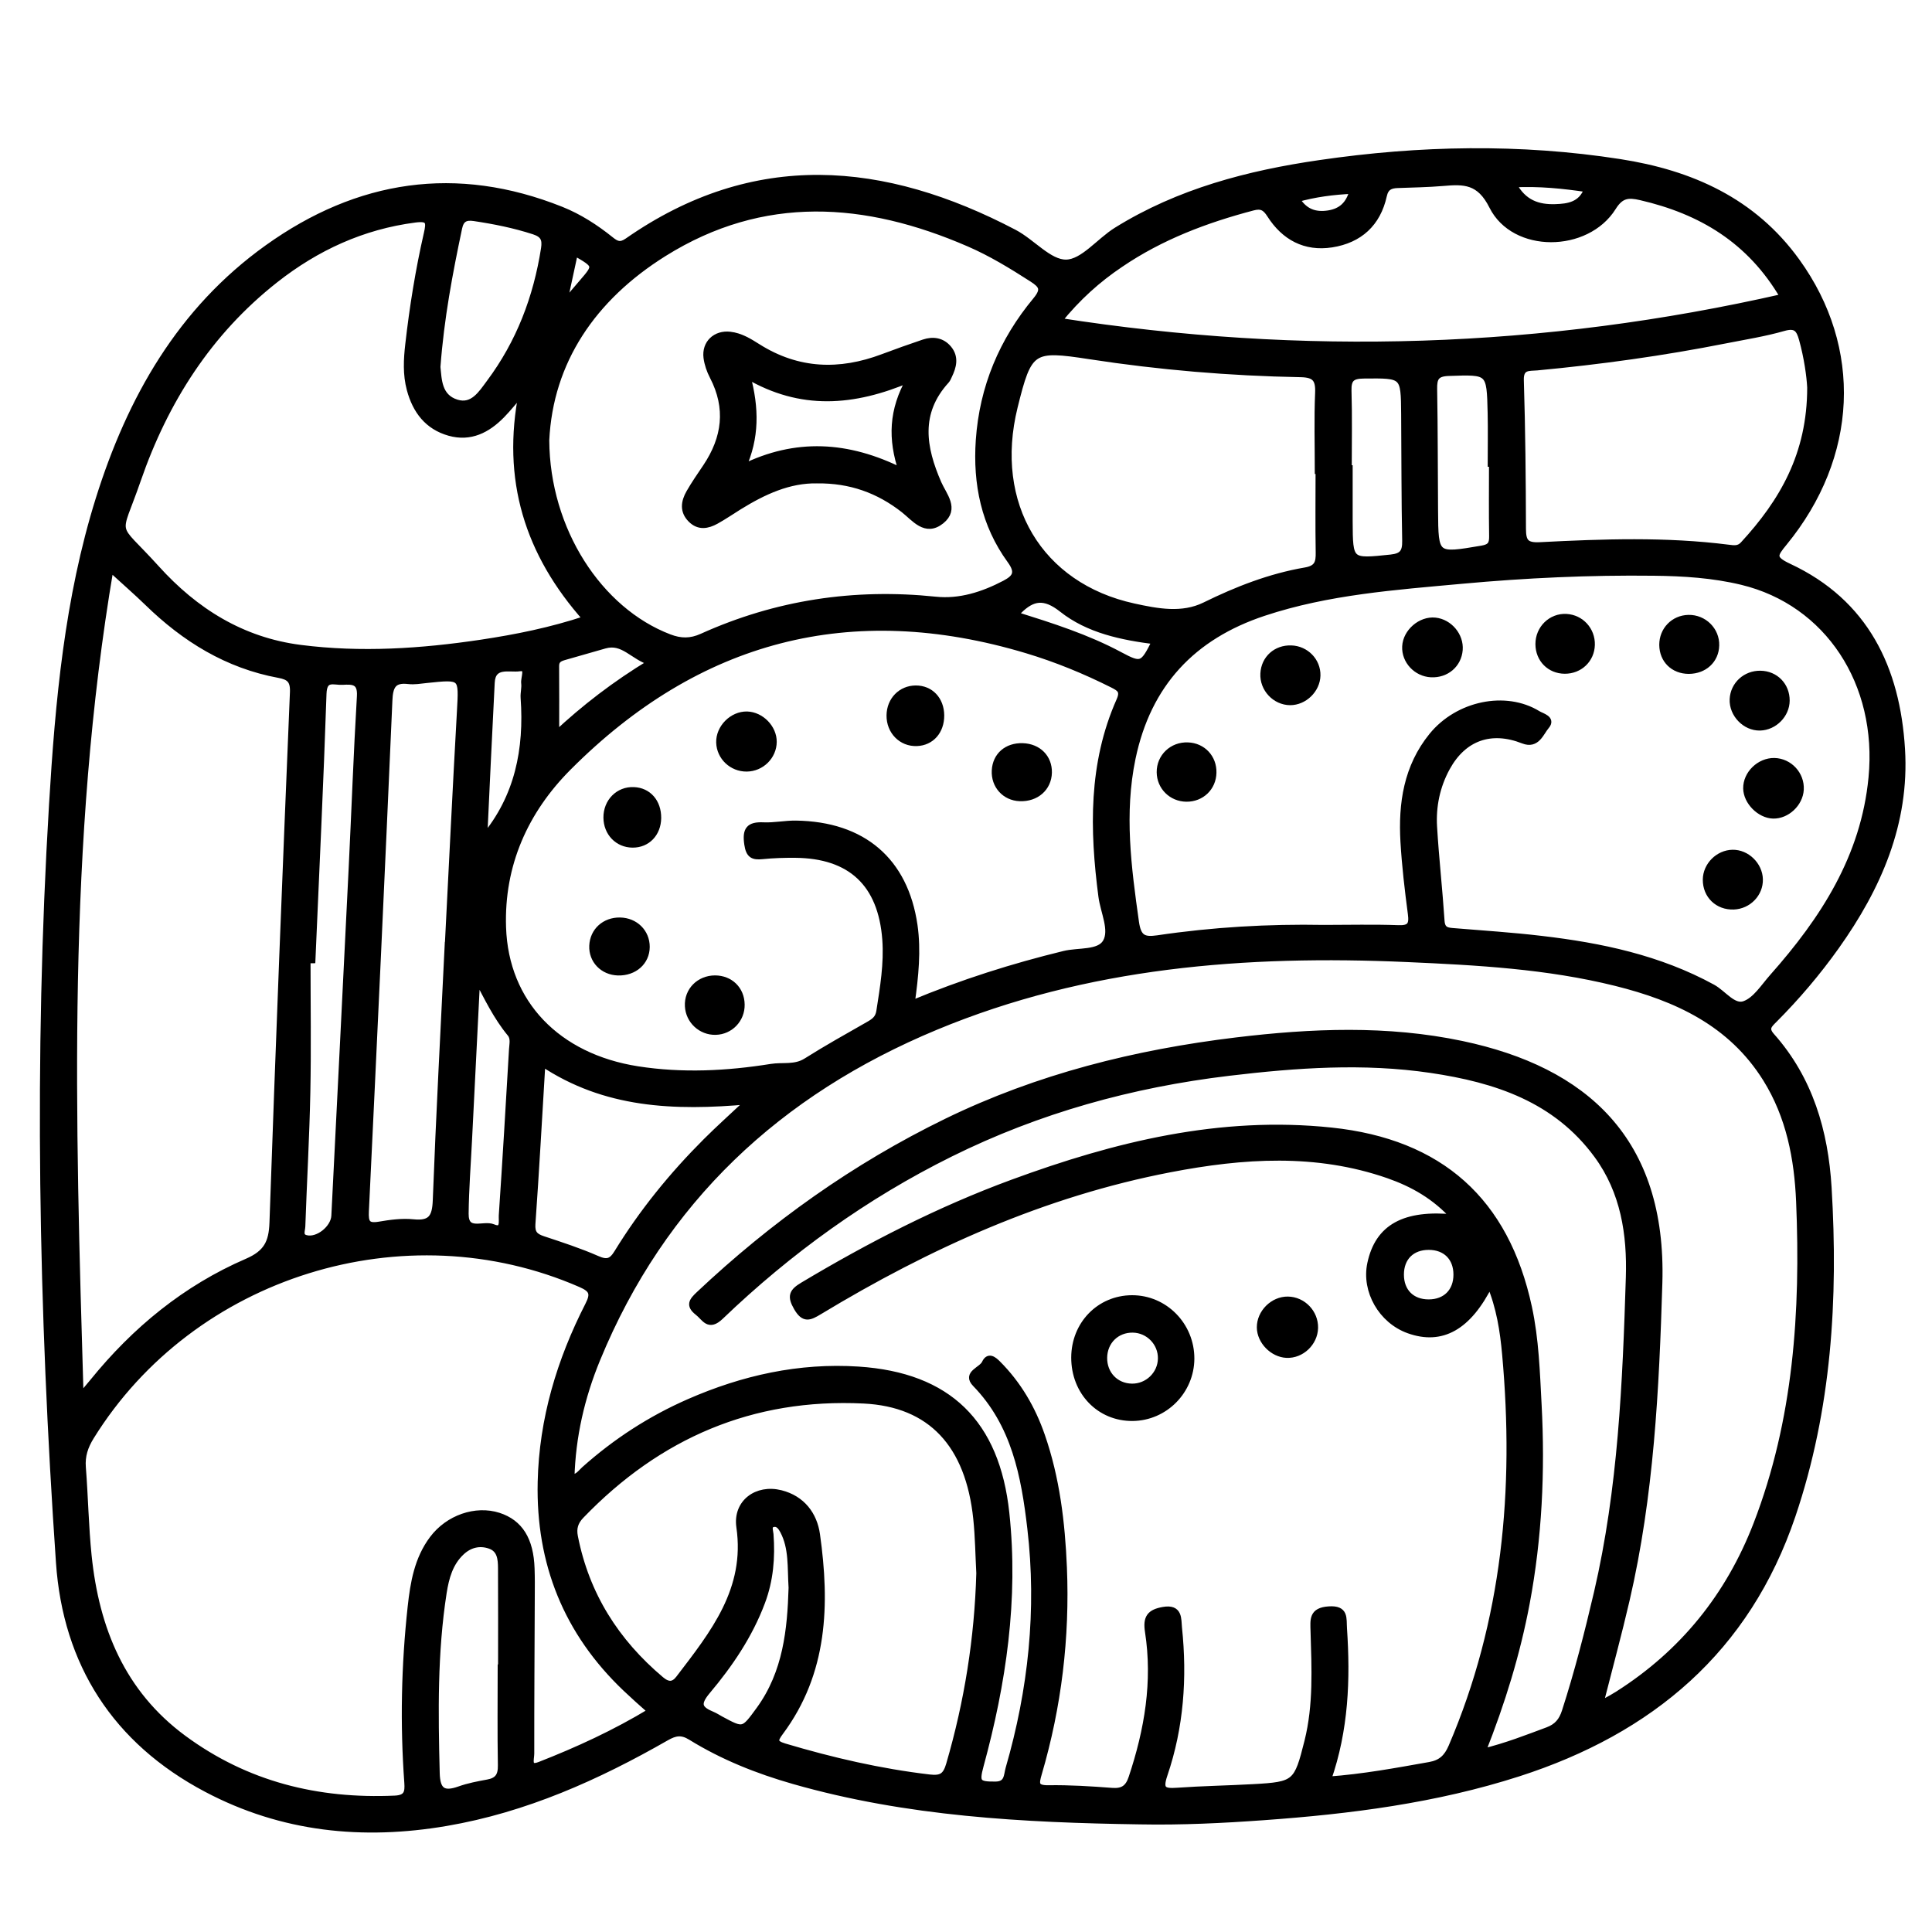 <?xml version="1.0" encoding="utf-8"?>
<!-- Generator: Adobe Illustrator 23.0.0, SVG Export Plug-In . SVG Version: 6.00 Build 0)  -->
<svg version="1.0" xmlns="http://www.w3.org/2000/svg" xmlns:xlink="http://www.w3.org/1999/xlink" x="0px" y="0px"
	 viewBox="0 0 3000 3000" style="enable-background:new 0 0 3000 3000;" xml:space="preserve">
<style type="text/css">
	.st0{stroke:#000000;stroke-width:10;stroke-miterlimit:10;}
</style>
<g id="Layer_1">
</g>
<g id="Layer_2">
	<g>
		<path class="st0" d="M1770.7,2827.9c-181.4-2.7-362.1-12.2-538-62.5c-56.1-16-110.2-37.5-160-68.3c-14.4-8.9-24.5-6.9-38,0.8
			c-107.2,61.4-219.1,111.5-341.8,132.5c-129.4,22.1-254.4,9.7-372.1-52.5c-141.4-74.7-218.1-194.9-228.9-351.6
			c-27-391.8-34.4-784.1-10.8-1176.5c9.6-160.3,24.1-320.2,72.4-474.6c48.8-155.8,126.6-293.4,262.1-390.3
			c140.4-100.5,292.9-124.1,455.7-59.1c28,11.2,53.4,27.6,76.8,46.4c9,7.2,15,10.2,26.4,2.3c197-137.4,397.9-119.3,600.2-13.2
			c28.1,14.7,54.3,47.3,80.9,46.8c26.4-0.5,51.4-33.6,78.3-50.3c96.7-60.1,204.6-88.2,315.7-104.3c155-22.6,310.4-25.7,465.7-1.5
			c110.6,17.2,206.9,60.1,274.6,153.9c97.5,135,90.4,302.6-19.7,436.9c-15.4,18.7-19.1,24.7,7.3,37.1
			c119.4,55.7,168,158.5,175.6,283.4c7,114.9-36.8,214.7-102,306.3c-28.9,40.6-61.1,78.5-96.3,113.8c-7.6,7.6-14.6,13.5-4.1,25.3
			c59.6,67,83.2,148.6,88.4,235.4c10.4,172.6,0,343.5-55.9,508.9c-70.6,208.9-220.3,334.4-425.4,400.5
			c-128.6,41.4-261.6,58.3-395.7,67.9C1898.5,2826,1834.7,2829.1,1770.7,2827.9z M2301.7,2720.6c38.7-9.5,69.9-22,101.5-33.7
			c14.8-5.5,22.3-14.7,27-29.3c19.6-60.7,35.4-122.5,49.9-184.6c37.4-161,44.4-325.3,49.5-489.4c2.1-66.9-7.9-133.2-49.6-190
			c-63.9-87.1-157.1-117.6-257.8-132.5c-104.8-15.5-209.1-8.1-313.9,4.4c-151.5,18.1-295.9,58.1-432.5,125.8
			c-132.2,65.5-250.7,151-357,252.9c-18.7,17.9-24.2,2-35.2-6.5c-14.2-11.1-8.6-17.8,2-27.8c114.9-108.2,241.9-198.8,384.1-268.1
			c142.5-69.4,293.6-107,450-125.9c117-14.1,234.3-19,350.4,5.5c190.5,40.2,312.9,148.8,306.2,370.9c-5,165.2-13.2,330.2-50.8,492.1
			c-12.2,52.7-26.4,104.8-39.9,157.8c3.8,0,5.8,0.6,7.2-0.1c6.6-3.5,13.2-7.2,19.5-11.2c100.9-64.1,172.2-152.5,215.2-263.6
			c62.5-161.7,73.6-330.6,66.5-501.4c-2.8-66.8-15.3-132.4-51.8-190.9c-54.2-86.8-139.1-125.6-233.2-149
			c-106.2-26.4-215.1-32.3-323.9-37.1c-250.6-11.1-497.5,7.9-732.2,105.5c-244,101.4-424.3,269.1-525.8,516.1
			c-24.2,58.8-38.4,120.1-40.1,184.8c11-1.5,15-8.5,20.4-13.3c48.7-43.5,102.8-78.6,162.6-104.8c83.8-36.7,171.2-56.2,262.9-50.2
			c139.7,9.2,214.4,82.4,229.4,222.5c14.3,133.7-4.9,263.9-40,392.5c-7.3,26.6-3.7,29.7,23.7,29.4c19-0.2,17.4-14.9,20.4-25.1
			c35.4-122.2,48.6-246.7,33.8-373.2c-9.5-81.5-24.5-161.6-85.5-224.4c-15.6-16,9.8-21.1,14.8-32c5.4-11.7,13.1-5.7,19.6,0.8
			c31.8,31.8,53.9,69.7,68.5,111.9c23,66.2,31.2,135.1,34.1,204.6c4.5,108.7-8.3,215.5-38.9,319.9c-4.5,15.4-5.8,23.5,15.2,23.2
			c32.8-0.5,65.7,1.6,98.5,4.1c16.8,1.3,25.5-4.3,30.9-20.6c24.7-74,37.6-149.3,25.5-227.1c-3.4-21.7,2.9-29.7,23.6-33.3
			c25.3-4.4,22.5,14.1,23.9,27.5c8.1,77.5,2.7,154-22.5,228c-8.1,23.8-1.1,26.8,20.1,25.3c39.3-2.8,78.8-3.4,118.2-5.6
			c65.7-3.6,68-6.3,84.3-71.3c14.1-56.4,11.2-113.7,9.5-170.9c-0.5-18.3-2.6-32,23.2-33.8c26.4-1.9,22.3,13.6,23.4,29.3
			c5.3,78.9,2.6,156.9-24.7,235c55.2-3.9,106.6-13.6,158.1-22.7c17.6-3.1,26.9-11.8,34-28.2c84-195.7,102.5-400.3,83.5-609.8
			c-3.3-36.4-8.8-72.9-24-109.2c-33.4,67.1-74.9,90.1-126.1,71.7c-42-15.1-68.3-60.9-59.3-103.3c11.9-56.1,52.3-79.2,130.4-71.4
			c-30.1-33.4-64.6-52.7-102.6-66c-112-39-225.8-31.3-339.3-9.4c-195.9,37.7-374.8,118.4-544.5,221c-15.1,9.1-23.6,13.2-34.7-6.1
			c-10.2-17.7-7.2-24.4,9.3-34.3c104.1-62.2,211.6-117.5,325.5-159.4c159.8-58.8,322.7-99,495.4-80.7
			c168.8,17.9,270.6,108.6,306.2,274.1c10.8,50,12.3,100.6,15,151.1c5.5,103.4,0.7,206.4-18.5,308.5
			C2355.6,2567.5,2332.6,2642.6,2301.7,2720.6z M2055.9,1441.2c38.5,0,77-1,115.4,0.4c18.5,0.7,22.1-5.6,19.8-22.7
			c-4.9-37.2-9.3-74.5-11.5-111.9c-3.4-59.3,4.9-116.2,44.1-164.4c40.1-49.3,113.9-64.9,164.3-33.9c6.2,3.8,22.6,7.4,13,18.6
			c-8.7,10.2-14.6,30.7-35.7,22.4c-49.9-19.7-92.8-4.7-118.6,42.3c-15.7,28.7-22.2,60-20.2,92.3c2.9,48.6,8.4,97.1,11.6,145.8
			c1,15.1,9.8,15.4,20.7,16.2c44.9,3.7,89.8,6.6,134.5,11.9c92.6,10.8,182.9,29.8,265.9,75.2c16.8,9.2,32.1,32.1,49.5,26
			c17.5-6.1,30.2-27,43.9-42.4c79.1-89.2,142-186.3,153.8-309.3c14.2-146.8-67.8-272.2-201.6-304.5c-44.8-10.8-90.8-13.7-136.8-14.2
			c-99.6-1.2-199,3.4-298.1,12.5c-103.5,9.5-207.7,16.8-307.5,49.9c-110.7,36.7-180,110.5-204.1,226c-17.8,85.5-6.7,169.7,5.3,254.5
			c3.5,24.6,12.1,28.6,34,25.4C1883.3,1444.6,1969.5,1439.6,2055.9,1441.2z M1010.9,2657.2c-8.2-7.3-14.5-12.8-20.7-18.4
			c-6.3-5.7-12.5-11.4-18.6-17.2c-91.6-87.2-134.5-194.3-131.7-320.3c2.2-97.6,29.6-188.5,73.7-274.8c9.1-17.8,6.2-24.7-11.9-32.6
			c-273.4-119.3-603.3-16.7-760.5,236.9c-9.3,15-14.3,29.7-12.9,47.6c3.6,45.8,4.3,91.9,9,137.6c11.7,113.5,52.1,212.8,147.2,283.1
			c97.8,72.2,208.4,99.5,328.7,94.1c18.9-0.9,20.7-9.9,19.6-25.2c-6.6-91-4.7-182,5.2-272.7c4.1-37.5,10.3-74.4,33.8-105.7
			c24.3-32.4,66.9-47.1,102.4-35.7c32.9,10.7,49.4,36.9,50.9,81.9c0.5,14.1,0.4,28.2,0.3,42.2c-0.3,81.7-0.9,163.3-0.8,245
			c0,8-6,25.2,13.5,17.7C897.2,2717.6,954.9,2691.1,1010.9,2657.2z M1415.3,1558.7c79.9-33.3,157.6-57.7,237-77.1
			c22.4-5.5,54.4-0.6,64.9-18.5c11-18.9-3.4-47-6.6-71.1c-13.5-103.5-15.7-206.1,27.9-304.2c6.8-15.3,0.2-19.2-11.1-24.9
			c-42.9-21.5-87-39.6-132.9-53.4c-273.8-82.2-511.3-19.3-712,182c-67.4,67.6-104.9,151.3-101.7,248.5
			c3.9,117.9,84.7,201.2,209.3,220.7c69.4,10.8,138.6,7.3,207.4-3.7c18.1-2.9,37,2,54.5-9.1c31.7-20,64.5-38.3,97.1-56.9
			c8.4-4.8,14.8-9.3,16.6-20.4c5.8-37.1,12.1-74.2,9.3-111.9c-6.5-86.6-53.9-131.1-140.5-131.7c-16.9-0.1-33.9,0.4-50.6,2.1
			c-14.6,1.5-20.7-1.3-23.2-18.2c-3.3-22.4,2.4-30,24.7-29c16.8,0.8,33.7-2.9,50.5-2.7c103.8,1.5,169.2,57.1,183.8,157.6
			C1425.3,1475.8,1421.4,1515.2,1415.3,1558.7z M171.3,882.7C98.8,1309,111.9,1735.4,124.8,2169c9.9-11.9,14.7-17.5,19.4-23.2
			c65.5-80.8,144.2-145.4,239.6-186.6c30.3-13.1,38.5-29.6,39.6-60.3c9.5-274.7,20.4-549.3,31.8-823.9c0.8-18.8-5.9-24.3-22-27.3
			c-80.3-14.8-146.3-55.7-204-111.9C211.7,918.8,193.3,902.9,171.3,882.7z M847.9,683.6c0.8,139.5,82.2,264.4,191.2,306.1
			c17.7,6.8,33.2,7.1,51.1-1c115.4-52.1,236.2-70.3,362.3-57.2c37.9,4,74-7.6,107.8-25.3c16.7-8.8,22.4-17.2,8.5-36.2
			c-40.2-55.3-53.2-118.7-48.6-186.4c5.7-82.3,36.2-154.5,88.4-217.3c14-16.9,9.6-23.5-6-33.5c-31.6-20.3-63.6-39.9-98.1-54.8
			c-160.2-69.5-319.6-81-473.6,15.3C920.2,462.5,853.8,561.3,847.9,683.6z M810.8,608.2c-12.3,14.2-21.5,25.9-31.9,36.5
			c-22.3,22.7-48.6,36.2-81,27.1c-33.8-9.5-52.4-34.1-61.3-67.2c-6.2-23.2-5-46.5-2.3-69.9c6.6-57.8,15.8-115.3,28.8-172
			c4.2-18.4,3.5-25-18.8-22.1c-81.5,10.6-153.1,43.6-216.8,93.7c-103.4,81.3-171.3,188.1-213.8,311.1c-32.5,94.2-38.4,62.5,28.9,137
			c60.3,66.8,133,112.4,224,124c93.9,12,187.4,5.8,280.5-8.1c54.5-8.2,108.4-19,163.1-37.2C819.6,859.4,783.6,744.4,810.8,608.2z
			 M1521,2442.8c-1.5-28.1-1.8-56.3-4.7-84.3c-11.9-115.6-70.7-179-175.1-184.1c-173.5-8.5-319,54.3-438.9,178.8
			c-9.5,9.8-12.5,19.8-9.9,32.9c17.7,90.3,63.9,163.1,133.9,222.1c11.4,9.6,19.9,8.8,28-1.8c53.2-69.6,108.3-137.9,94.1-235.4
			c-5.4-37.5,26.8-61.4,63.9-52.1c33.3,8.4,51.7,33.4,56,64c15.2,108.1,12.3,214-56.8,306.8c-9.1,12.2-10,17.4,6.5,22.4
			c73.8,22,148.5,39.3,225.2,48.3c19.2,2.3,25.8-2.9,31-20.8C1502.5,2642.6,1518.2,2543.9,1521,2442.8z M1643.6,498.5
			c380.6,59.3,752.9,47.6,1125.7-37.3c-51.6-88.4-128-133.7-221.6-155.3c-19.4-4.5-31-3.5-43.2,16.1
			c-40.8,65.1-153.1,66.4-187.2-1.8c-19.8-39.6-43.8-39.3-76.8-36.4c-23.4,2-46.9,2.3-70.3,3.2c-11.3,0.4-18.8,3.5-21.7,16.8
			c-9.5,43.1-37.6,68.7-80.7,75.4c-41.3,6.4-73.5-11.2-95.5-45.7c-7.2-11.3-13.4-15.2-26.9-11.6c-73.1,19.2-142.9,45.6-205.7,88.3
			C1704.6,433.8,1673.4,461.6,1643.6,498.5z M2047.8,731c-0.4,0-0.8,0-1.2,0c0-40.3-1.2-80.7,0.5-121c0.9-21.5-5.2-28.9-27.4-29.3
			c-109.8-2-219.1-11.2-327.6-27.9c-89.7-13.8-94.6-11.1-116.9,79.1c-37.1,150.6,38.5,278.1,185.3,310.1c36.5,8,75.2,15.4,110.4-1.9
			c50-24.6,101.3-44.6,156.1-54c19-3.3,21.3-12.5,21-28.4C2047.3,815.4,2047.8,773.2,2047.8,731z M2811.2,601.8
			c-0.9-18.1-4.9-46.7-12.7-74.9c-4.5-16.4-9.9-23.3-29.1-17.8c-29.6,8.5-60.4,13.3-90.7,19.3c-96.6,19.1-194.1,32.6-292.2,41.8
			c-11.8,1.1-26-1.8-25.3,20.2c2.4,76.9,3.1,153.9,3.3,230.8c0.1,20.2,4.7,26.9,27.1,25.7c97.4-5,195-8.5,292.3,3.9
			c8.7,1.1,16.2,2.3,23.1-5.2C2767.8,779.6,2811.2,705.9,2811.2,601.8z M695.5,1467.6c0.1,0,0.2,0,0.2,0
			c6.2-120.9,12-241.8,18.8-362.7c3.1-55.3,4.1-55.2-52.2-49.3c-9.3,1-18.9,2.7-28.1,1.6c-24.3-2.9-29,8.9-29.9,30.8
			c-11.5,264.4-23.8,528.8-36.5,793.1c-0.8,17.4,2.2,24,20.8,20.9c17.5-3,35.7-5.5,53.2-3.7c27.5,2.8,34.2-7.9,35.2-34.1
			C682,1732,689.1,1599.8,695.5,1467.6z M1162.9,1709.7c-116.4,10.5-223.5,6.1-321-59.1c-5.3,87.3-9.7,168.6-15.5,249.9
			c-1,14.5,4.2,19.7,16.5,23.8c28.4,9.4,57,18.7,84.3,30.7c15.4,6.8,22.7,4.4,31.3-9.6c38.9-63.4,85.5-120.7,138.1-173.2
			C1116.2,1752.6,1136.9,1734.1,1162.9,1709.7z M484.8,1490.7c-2.5,0-5.1,0.1-7.6,0.1c0,68.4,1.1,136.9-0.3,205.3
			c-1.4,69.4-5.4,138.8-7.8,208.2c-0.2,6.3-4.8,15.7,5.9,18.5c18.3,4.9,43.5-15.1,44.5-34.8c9-179.9,18.1-359.8,26.9-539.8
			c4.4-89,7.5-178.1,12.8-267.1c1.4-23.6-11.3-23.6-27.3-22.7c-13.2,0.8-29-7.9-29.9,18.8C497.4,1215.1,490.7,1352.9,484.8,1490.7z
			 M777.8,2589.5c0.2,0,0.4,0,0.6,0c0-51.5,0.2-103.1-0.1-154.6c-0.1-14.3-1.3-29.4-17.6-35c-16.2-5.6-31.8-1.6-44.3,10.2
			c-18,16.9-24.1,39.5-27.8,62.9c-14.5,93-13.2,186.6-10.8,280.4c0.7,27.6,10.6,34.3,35.8,25.3c14-5,28.9-7.8,43.6-10.5
			c15.6-2.8,21.2-10.6,20.9-26.9C777.2,2690.7,777.8,2640.1,777.8,2589.5z M678.9,569.8c2.1,19.2,1.6,46.8,30.1,55.6
			c25.3,7.8,38.7-14.3,51.2-31.1c46.3-62,73-132.1,84.9-208.4c2.2-14.4-1-21.9-15.9-26.8c-30.4-9.9-61.4-16.1-92.9-20.8
			c-13.9-2.1-20.8,2-23.7,15.8C697.9,423.8,684.6,493.6,678.9,569.8z M2317.1,719.8c-0.7,0-1.3,0-2,0c0-26.2,0.5-52.5-0.1-78.7
			c-1.5-65.4-1.6-64.5-65.8-62.3c-19.4,0.7-22.9,8.2-22.6,25.3c1.1,62.8,0.9,125.6,1.4,188.4c0.5,72.5,0.4,72,73.1,59.7
			c13.7-2.3,16.4-7.7,16.2-19.9C2316.7,794.7,2317.1,757.2,2317.1,719.8z M2094,727.4c0.5,0,0.9,0,1.4,0c0,27.1-0.1,54.3,0,81.4
			c0.3,64.6,0.3,64,64.3,57.3c18.2-1.9,22.9-9,22.6-26.4c-1.3-65.5-1.1-131-1.6-196.6c-0.5-61.6-0.5-60.9-63.1-60.3
			c-18.3,0.2-24.5,5.3-24,23.8C2094.8,646.9,2094,687.2,2094,727.4z M740.6,1518.4c-4.2,83.7-8.4,167.4-12.6,251.1
			c-1.9,38.4-4.9,76.7-5.3,115.1c-0.3,32.4,28.2,15,42.7,21.2c17.7,7.6,13.6-10.6,14.1-18.4c5.8-86,10.9-172,15.9-258.1
			c0.5-8.2,2.9-17.5-3-24.5C770.9,1578.8,756.6,1548.7,740.6,1518.4z M1229.5,2465.5c-2-32.2,0.8-61.8-13.4-88.6
			c-3-5.7-7.6-12.2-14.9-10.8c-9.6,1.8-5.5,10.7-5.1,16.3c2.7,36-0.2,71.2-13,105.2c-19.3,51.6-49.9,96.7-84.9,138.3
			c-17.5,20.8-12.1,28.6,8.4,37.1c4.3,1.8,8.2,4.5,12.3,6.7c35.6,19.2,35.4,19.1,60.2-14.9C1221.1,2597,1227.5,2530.3,1229.5,2465.5
			z M751.6,1300.9c52.8-62.9,67.5-137.5,61.8-217.5c-0.5-7.4,1.8-15.1,0.9-22.4c-1.2-8.6,8.2-26-7.7-23.6
			c-15,2.3-41.9-7.5-43.4,22.6C759,1141.2,755.3,1222.4,751.6,1300.9z M1011.2,1028.4c-28.3-8.3-43.2-34.7-72.3-26.3
			c-20.6,5.9-41.2,11.8-61.9,17.7c-7.4,2.1-13.9,4.4-13.8,14.4c0.3,34.9,0.1,69.7,0.1,106.2
			C907.3,1099.3,954.8,1062.5,1011.2,1028.4z M1577.2,954.9c55.7,17.5,110.6,34.9,161.7,62.3c33.6,18,36,16.4,55-21.7
			c-52-6.6-103.8-17.2-144.9-49.8c-27.2-21.5-45.8-18.6-67.3,3C1580.4,950,1579.5,951.6,1577.2,954.9z M2261.9,1979.2
			c0-26.4-17-43.4-43.4-43.4c-26.5,0-43.5,16.9-43.5,43.4c0,26.4,17,43.5,43.4,43.5C2244.8,2022.7,2261.9,2005.6,2261.9,1979.2z
			 M2349.8,285.9c15.6,29.9,39.1,36.9,65.1,36.1c20.1-0.6,40.9-3.4,50-28.6C2427,287.8,2390.6,284,2349.8,285.9z M2100.5,295.9
			c-30.5,1.4-58.4,5-87.3,13.1c12.8,21,29.6,25.8,49.8,22.7C2082.2,328.6,2094.8,318.1,2100.5,295.9z M892.5,392.1
			c-5.7,26.2-10.9,50.5-17.5,81c12.1-14.4,20.2-24.2,28.6-33.8C927.1,412.1,927.1,412.1,892.5,392.1z"/>
		<path class="st0" d="M1668.4,2108c0.1-51.6,39-91.6,89.3-91.8c50.8-0.2,92.1,41.9,91.9,93.6c-0.3,50.1-40.9,91.2-90.8,91.7
			C1707.5,2202,1668.3,2161.4,1668.4,2108z M1803,2109.7c0.5-24.5-19.3-45-43.9-45.4c-25.3-0.4-44.5,18.3-44.9,43.8
			c-0.4,25.6,18.1,45,43.3,45.4C1782,2153.9,1802.6,2134.1,1803,2109.7z"/>
		<path class="st0" d="M1999.8,2018.3c23.3,0.3,42.4,20.2,41.9,43.6c-0.5,23.2-20.9,42.6-43.9,41.6c-21.5-1-41-21-41.2-42.2
			C1956.4,2038.4,1976.8,2018,1999.8,2018.3z"/>
		<path class="st0" d="M2753.3,1266.1c-20.7-0.6-41.2-21.3-41.5-41.9c-0.3-22.5,20.5-42.6,43.4-42.2c23.3,0.5,42,20.7,40.7,44.1
			C2794.7,1247.7,2774.5,1266.6,2753.3,1266.1z"/>
		<path class="st0" d="M2266.3,1009c-1.8,22.8-20.6,38.9-44.2,37.7c-22.7-1.2-40.9-20.7-39.8-42.8c1.1-22.6,23.8-42.2,46.2-39.9
			C2250.5,966.3,2268,987.1,2266.3,1009z"/>
		<path class="st0" d="M2045.4,1048.9c-0.5,22-20.1,41.1-42,41.1c-23.3-0.1-42.6-20.7-41.3-44.1c1.2-23.1,19.4-39.5,42.9-38.7
			C2027.8,1007.9,2045.9,1026.6,2045.4,1048.9z"/>
		<path class="st0" d="M2622.4,1041.4c-23.8,0-40.7-16.6-40.9-40c-0.1-23,17.4-41.1,40.3-41.6c23.9-0.5,43.5,18.9,42.8,42.4
			C2664.1,1024.9,2646.4,1041.3,2622.4,1041.4z"/>
		<path class="st0" d="M2471.5,1001.3c-0.6,22.8-18.6,40-41.8,39.9c-23.2-0.2-40.4-17.6-40.5-41c-0.1-24.1,19.5-43.2,43-41.9
			C2454.8,959.5,2472.1,978.4,2471.5,1001.3z"/>
		<path class="st0" d="M2690.3,1324.5c21.8-0.4,41.5,18.7,42.1,40.8c0.6,22.3-17.6,41.1-40.3,42c-24.7,0.9-43.2-17-43-41.5
			C2649.3,1343.9,2668.2,1324.9,2690.3,1324.5z"/>
		<path class="st0" d="M2733.7,1046.5c23.2,0.4,40.4,18.1,40.3,41.4c-0.1,21.9-19.1,41-41.1,41.5c-22.9,0.5-43.1-20.5-42.1-43.6
			C2691.9,1063.3,2710.6,1046.1,2733.7,1046.5z"/>
		<path class="st0" d="M1883.9,1199.9c-0.5,23-18.4,40.2-41.6,40c-23-0.2-41-18.1-41.2-40.8c-0.2-23.8,19.2-42.3,43.4-41.3
			C1867.6,1158.6,1884.5,1176.7,1883.9,1199.9z"/>
		<path class="st0" d="M1159.5,1193.1c-22.8,0.2-41.7-17.6-42.4-40.1c-0.7-22.8,20.1-43.7,42.9-43.2c21.8,0.6,41.3,20.6,41.1,42.2
			C1200.9,1174.4,1182.2,1192.9,1159.5,1193.1z"/>
		<path class="st0" d="M1021.7,1270.2c-0.3,24.1-16.8,41.2-39.5,41c-22.9-0.2-40-18-40.2-41.6c-0.2-24.7,18.5-43.5,42.2-42.4
			C1006.7,1228.1,1021.9,1245.6,1021.7,1270.2z"/>
		<path class="st0" d="M1461.2,1110.7c0.2,24.5-15.2,42-37.6,42.8c-23.7,0.9-42.3-18-42-42.7c0.3-23.6,17.5-41.3,40.4-41.4
			C1444.8,1069.3,1460.9,1086.4,1461.2,1110.7z"/>
		<path class="st0" d="M959.6,1509.7c-23.4-0.7-40.6-18.6-39.6-41.1c1-22.9,19-39.3,42.8-38.9c23.5,0.4,41.2,17.9,41.1,40.7
			C1003.8,1493.6,984.8,1510.4,959.6,1509.7z"/>
		<path class="st0" d="M1628.4,1199.7c-0.6,23.8-19.5,40.4-44.9,39.4c-23.1-0.9-39.7-19.4-38.5-42.6c1.2-23.2,18.6-38.3,43.1-37.5
			C1612.2,1159.8,1628.9,1176.6,1628.4,1199.7z"/>
		<path class="st0" d="M1151.3,1559.9c0.4,22.8-17.3,41.4-40,42c-22.6,0.6-41.7-17-42.8-39.7c-1.2-23.8,17.2-42.5,41.8-42.6
			C1133.8,1519.7,1151,1536.4,1151.3,1559.9z"/>
		<path class="st0" d="M1268.8,745.6c-43.5-0.9-83.2,17.5-121.2,41c-11.9,7.4-23.5,15.4-35.8,22.2c-13.1,7.2-26.6,9.9-38.8-2.3
			c-12.9-12.9-10.5-27.4-2.6-41.3c7.9-13.8,17-26.9,25.9-40.1c30.1-44.9,36.2-91.4,10.6-140.7c-4.7-9-8.2-19.2-9.5-29.1
			c-2.8-22.1,13.8-37.7,36.1-35.2c16.4,1.8,30,10.4,43.5,18.9c62,39,126.8,41,193.9,15.7c21-7.9,42.1-15.4,63.4-22.6
			c14.5-4.9,28.4-2.9,38.5,9.2c11.2,13.4,7.5,27.9,0.6,42.1c-1.2,2.5-2.2,5.3-4.1,7.4c-45.7,50.1-36.6,104.1-12.3,159.8
			c8.1,18.6,27.9,39.4,4.5,58.2c-24.4,19.5-41.3-4.2-58.1-17.4C1364.4,760.9,1320.8,745,1268.8,745.6z M1153,726.3
			c82.5-40.8,163.1-36.5,247.5,5.6c-16.9-50.3-15.6-94.7,12.1-143.4c-87.6,37.2-169,43.5-252.5-5.5
			C1173.9,634,1174.2,679.8,1153,726.3z"/>
	</g>
</g>
</svg>
